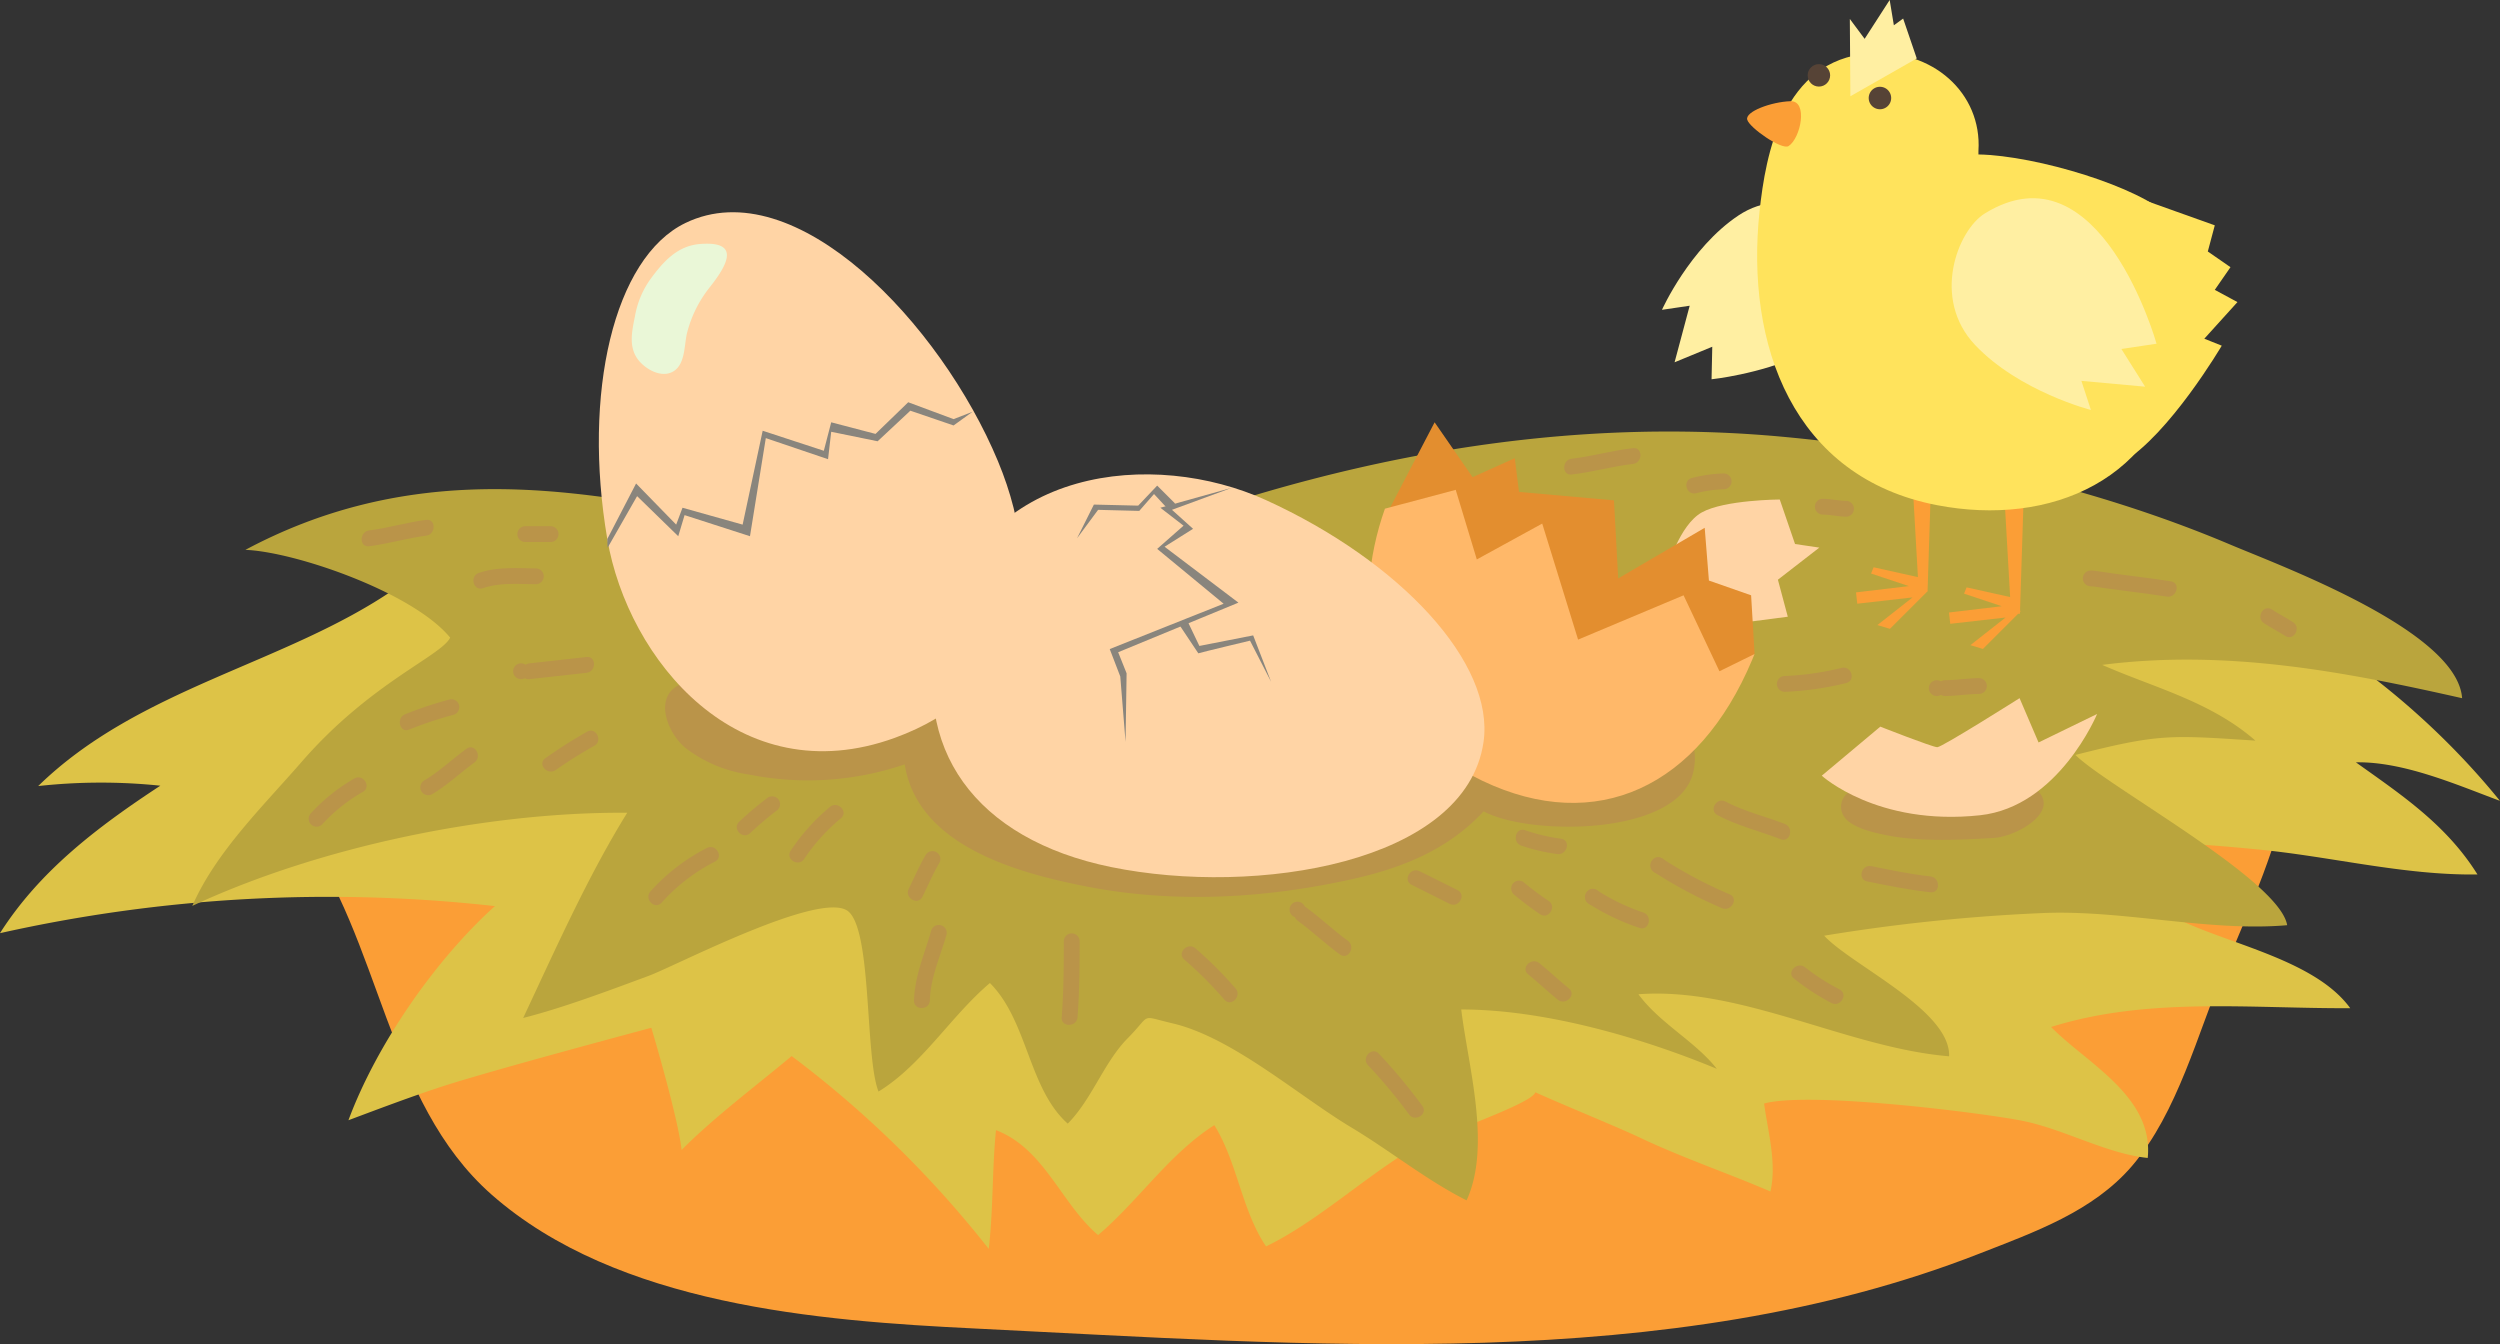 <svg xmlns="http://www.w3.org/2000/svg" width="347.5" height="186.836" viewBox="0 0 347.5 186.836">
  <rect x="0" y="0" width="347.5" height="186.836" fill="#333333" stroke="none"/>
  <g id="Grupo_54675" data-name="Grupo 54675" transform="translate(-1205.859 -137.904)">
    <path id="Trazado_105045" data-name="Trazado 105045" d="M1291.233,349.255c11.237,14.982,11.913,37.644,26.617,50.582,17.438,15.345,45.37,17.548,67.234,18.609,45.855,2.226,96.365,6.509,139.573-10.413,7.592-2.973,15.794-5.848,21.222-12.2,6.33-7.409,9.11-18.425,12.769-27.169,3.495-8.353,7.831-18.174,9.412-27.048,2-11.216-9.937-15.114-19.53-16.2Z" transform="translate(-43.654 -95.878)" fill="#fb9e36"/>
    <path id="Trazado_105046" data-name="Trazado 105046" d="M1260.769,299.863c-15.227,10.49-35.589,13.728-49.6,27.422a79.709,79.709,0,0,1,16.976-.05c-8.618,5.655-16.748,11.784-22.289,20.5a208.855,208.855,0,0,1,68.793-3.764c-8.276,7.467-16.431,19.2-20.357,29.765,4.276-1.6,8.591-3.24,12.988-4.677,6.877-2.248,29.114-8.175,29.114-8.175s3.668,12.24,4.21,16.98c4.623-4.643,10.207-8.785,15.294-13.049a147.626,147.626,0,0,1,27.394,26.8c.647-5.432.457-11.058,1.01-16.5,6.739,2.586,9.015,10.165,14.191,14.587,5.566-4.715,9.909-11.314,16.154-15.283,3.217,5.154,3.791,11.824,7.194,16.854,6.52-3.149,12.753-8.76,18.993-12.746,4.387-2.8,22.82-8.462,17.486-9.283-1.618-.249,11.346,4.944,15.529,6.93,5.857,2.78,12.38,4.994,18.1,7.469.918-3.994-.4-8.552-.879-12.229,6.4-1.764,31.346,1.419,36.215,2.465,5.708,1.225,11.458,4.509,17.109,5.1.865-8.569-8.542-13.189-13.43-18.205,13.427-4.217,27.812-2.539,41.578-2.612-4.749-6.544-16.3-8.775-23.466-12.151a165.061,165.061,0,0,0-30.022-10.944,274.5,274.5,0,0,1,40.327,1c10.245.946,20.569,3.657,30.846,3.506-4.321-6.929-10.591-11.081-16.9-15.586,6.6-.132,14.023,3.122,20.025,5.356-11.986-14.823-31.375-29.714-50.767-32.411-16.2-2.253-35.033-3.161-51.25-1.432-23.339,2.488-44,11.432-66.2,17.75-22.691,6.455-45.343.87-67.148-5.408-6.654-1.916-13.31-2.365-20.1-3.381-3.64-.544-13.238-.3-15.551-2.973Z" transform="translate(0 -80.119)" fill="#ddc347"/>
    <path id="Trazado_105047" data-name="Trazado 105047" d="M1522.307,305.606c11.59-2.937,13.024-2.782,25.022-1.987-6.284-5.5-14.306-7.428-21.293-10.531,17.183-2.195,33.58.915,50.024,4.633-.67-9.364-25.075-18.328-32.3-21.384-19.362-8.183-41.711-13.108-62.557-14.994-35.458-3.207-70.123,5.055-102.334,18.862.48-.461,1.146-1.489,1.693-2.049l.109-2.216c-6.883-.259-14.006-2.778-20.909-3.822-10.88-1.645-22.321.948-33.156-.942-16.9-2.947-37.232-5.535-58.674,5.926,6.829.249,23.271,5.876,28.467,12.2-1.23,2.532-11.091,6.285-20.6,17.217-5.422,6.235-11.955,12.567-15.244,20.07,17.666-8.228,41.01-13.083,60.457-12.947-5.484,8.837-10,19.032-14.467,28.526,5.525-1.4,11.881-3.792,17.457-5.859,3.756-1.393,23.291-11.607,27.51-9.114,3.589,2.12,2.488,20.314,4.428,25.2,6.065-3.713,10.072-10.52,15.486-15.085,5.281,5.292,5.346,14.671,10.817,19.544,3.379-3.408,5.035-8.539,8.342-11.876,3.4-3.436,1.561-3.147,6.177-2.074,8.339,1.939,17.554,10.079,24.9,14.482,5.352,3.208,10.537,7.391,16.022,10.133,3.484-7.605.184-18.744-.744-26.532,11.57,0,25.035,3.9,35.523,8.249-3-3.823-7.918-6.312-10.894-10.365,14.327-1.063,29.088,7.459,43.182,8.624.228-6.4-13.6-12.678-17.366-16.763a253.34,253.34,0,0,1,30.677-3.16c11.025-.409,22.929,2.643,33.681,1.7C1550.705,322.966,1526.743,310.005,1522.307,305.606Z" transform="translate(-27.967 -62.766)" fill="#baa53d"/>
    <path id="Trazado_105048" data-name="Trazado 105048" d="M1732.261,360.348a2.433,2.433,0,0,0-2.346,3.748c1.06,1.693,4.734,2.4,6.452,2.72,4.318.8,9.844.556,14.37.278,3.539-.218,10.542-4.41,4.7-7.551-3.548-1.908-11.386-1.074-15.263-.646-2.035.225-4.582.316-6.152,1.451Z" transform="translate(-267.75 -112.717)" fill="#ba9449"/>
    <path id="Trazado_105049" data-name="Trazado 105049" d="M1397.313,323.7c-4.017,1.65-1.958,6.8.529,8.87a18.8,18.8,0,0,0,8.855,3.725,41.739,41.739,0,0,0,21.652-1.413c1.79,11.271,15.513,15.064,25.2,16.964,12.241,2.4,24.743,1.678,36.716-.945,7.218-1.581,13.608-4.152,18.551-9.488,6.447,3.48,27.446,3.443,29.2-5.688,2.729-14.2-27.576-7-33.659-5.638-24.445,5.461-47.823-2.091-70.743-10.135-7.512-2.636-15.879-5.209-23.975-4.478-5.749.519-8.531,3.662-11.636,7.989.638-.564.518-1.112.778-1.815Z" transform="translate(-96.738 -90.733)" fill="#ba9449"/>
    <path id="Trazado_105050" data-name="Trazado 105050" d="M1679.97,289.736s1.72-6.206,4.872-7.959,10.834-1.792,10.834-1.792l2.122,6.186,3.378.5-5.759,4.462,1.374,5.144-10.66,1.389Z" transform="translate(-242.429 -72.65)" fill="#ffd4a5"/>
    <path id="Trazado_105051" data-name="Trazado 105051" d="M1599.528,271.515l7.039-13.49,5.279,7.625,5.865-2.639.587,4.692,13.2,1.173.586,10.851,12.024-7.038.587,7.332,5.865,2.053.483,8.158-5.468,5.039-24.927-4.4Z" transform="translate(-201.296 -61.421)" fill="#e38e2f"/>
    <path id="Trazado_105052" data-name="Trazado 105052" d="M1643.922,302.45l-4.986-10.558-14.663,6.159-4.986-16.129-9.091,4.985-2.933-9.678-9.838,2.623c-4.765,13.457-2.832,30.037,13.581,37.841,15.8,7.51,30.005.915,37.462-16.829q.169-.4.335-.814Z" transform="translate(-199.06 -71.241)" fill="#ffb869"/>
    <path id="Trazado_105053" data-name="Trazado 105053" d="M1388.229,199.771c-9.983,4.83-14.312,23.689-10.857,43.923,2.869,16.8,18.26,35.533,39.974,27.637,16.437-5.977,21.714-20.728,14.312-38.494C1423.756,213.872,1403.529,192.369,1388.229,199.771Z" transform="translate(-87.1 -30.87)" fill="#ffd4a5"/>
    <path id="Trazado_105054" data-name="Trazado 105054" d="M1547.69,310.07c1.612-10.973-11.558-25.147-30.238-33.656-15.513-7.066-39.654-4.854-45.32,17.546-4.289,16.956,4.95,29.608,23.807,33.464C1516.067,331.541,1545.221,326.886,1547.69,310.07Z" transform="translate(-135.624 -68.997)" fill="#ffd4a5"/>
    <path id="Trazado_105055" data-name="Trazado 105055" d="M1378.639,272.558l4.106-7.185,5.719,5.572.88-2.933,9.091,2.933,2.2-13.637,8.651,2.932.44-3.812,6.452,1.32,4.546-4.252,6.012,2.053,2.64-1.906-2.64,1.026-6.305-2.346-4.546,4.4-6.159-1.613-1.026,3.959-8.5-2.786-2.786,13.05-8.358-2.346-.88,2.346-5.572-5.719-4,7.716Z" transform="translate(-88.329 -58.506)" fill="#89857d"/>
    <path id="Trazado_105056" data-name="Trazado 105056" d="M1538.521,276.628l-9.971,2.786,3.226,2.493-3.666,3.226,9.238,7.625-5.033,2-10.8,4.3,1.466,3.812.733,9.091.146-9.531-1.173-2.932,16.716-6.892-10.265-7.771,3.959-2.493-2.933-2.64Z" transform="translate(-161.403 -70.934)" fill="#89857d"/>
    <path id="Trazado_105057" data-name="Trazado 105057" d="M1543.955,319.136c.44-.147,7.185-1.76,7.185-1.76l2.932,5.719-2.493-6.452-7.478,1.466-1.613-3.372-1.173.44Z" transform="translate(-171.53 -90.42)" fill="#89857d"/>
    <path id="Trazado_105058" data-name="Trazado 105058" d="M1525.846,278.521l-2.493-2.493-2.639,2.786-6.159-.147-2.346,4.692,2.932-3.959,5.719.147,2.053-2.346,1.906,2.053Z" transform="translate(-156.647 -70.627)" fill="#89857d"/>
    <g id="Grupo_54634" data-name="Grupo 54634" transform="translate(1436.872 137.904)">
      <path id="Trazado_105059" data-name="Trazado 105059" d="M1705.518,201.323c-1.523-3.781-9.512-8.574-16.292-4.047s-10.626,13.111-10.626,13.111l3.853-.568-2.1,7.863,5.24-2.162-.1,4.522S1711.953,217.3,1705.518,201.323Z" transform="translate(-1678.6 -167.323)" fill="#ffefa2"/>
      <path id="Trazado_105060" data-name="Trazado 105060" d="M1749.082,261.016l1.238,21.756,1.238.177.708-22.11Z" transform="translate(-1714.64 -200.765)" fill="#fb9e36"/>
      <path id="Trazado_105061" data-name="Trazado 105061" d="M1775.354,267.45l1.238,21.756,1.239.177.707-22.11Z" transform="translate(-1728.074 -204.055)" fill="#fb9e36"/>
      <path id="Trazado_105062" data-name="Trazado 105062" d="M1736.438,166.573c.511-8.009-6.414-14.208-15.2-13.52-12.052.944-14.385,14.1-15.223,21.9-2,18.637,4.663,37.026,24.656,40.888,15.763,3.044,31.225-3.489,34.073-20.976,1.374-8.439,4.182-13.046-1.762-19.137-3.96-4.058-18.423-8.484-26.547-8.635Z" transform="translate(-1692.446 -145.624)" fill="#ffe35c"/>
      <path id="Trazado_105063" data-name="Trazado 105063" d="M1732.115,151.283l-.077-10.745,2.058,2.764,3.481-5.4.581,3.516,1.29-.936,1.893,5.545Z" transform="translate(-1705.924 -137.904)" fill="#ffefa2"/>
      <path id="Trazado_105064" data-name="Trazado 105064" d="M1708.831,166.69c-2.666.1-6.288,1.434-6,2.559s4.825,4.274,5.751,3.677C1710.281,171.83,1711.327,166.593,1708.831,166.69Z" transform="translate(-1690.983 -152.623)" fill="#fb9e36"/>
      <path id="Trazado_105065" data-name="Trazado 105065" d="M1740.531,164.153a1.561,1.561,0,1,1-1.561-1.561A1.561,1.561,0,0,1,1740.531,164.153Z" transform="translate(-1708.671 -150.528)" fill="#564336"/>
      <circle id="Elipse_4068" data-name="Elipse 4068" cx="1.561" cy="1.561" r="1.561" transform="translate(20.254 8.913)" fill="#564336"/>
      <path id="Trazado_105066" data-name="Trazado 105066" d="M1742.526,300.662l-6.288-1.4-.349.873,5.24,1.747-7.336.873.175,1.572,7.686-.873-4.891,3.843,1.747.524,5.231-5.226Z" transform="translate(-1706.822 -220.413)" fill="#fb9e36"/>
      <path id="Trazado_105067" data-name="Trazado 105067" d="M1768.977,306.381l-6.288-1.4-.349.873,5.24,1.747-7.336.873.175,1.572,7.686-.873-4.891,3.843,1.746.524,5.232-5.226Z" transform="translate(-1720.347 -223.337)" fill="#fb9e36"/>
      <path id="Trazado_105068" data-name="Trazado 105068" d="M1809.766,194.558l10.181,3.636-.97,3.636,3.152,2.182-2.182,3.151,3.151,1.7-4.606,5.09,2.424.97s-7.272,12.363-13.817,16.242S1809.766,194.558,1809.766,194.558Z" transform="translate(-1743.105 -166.873)" fill="#ffe35c"/>
      <path id="Trazado_105069" data-name="Trazado 105069" d="M1765.617,196.4c-3.79,2.34-7.475,11.832-1.345,18.3s16.088,9.019,16.088,9.019l-1.325-4.045,8.858.808-3.3-5.243,4.889-.73S1781.634,186.512,1765.617,196.4Z" transform="translate(-1720.735 -166.733)" fill="#ffefa2"/>
    </g>
    <path id="Trazado_105070" data-name="Trazado 105070" d="M1724.057,347.269s7.7,7.039,21.995,5.5c10.934-1.177,16.276-14.077,16.276-14.077l-8.138,3.959-2.64-6.159s-10.777,6.818-11.437,6.818-7.918-2.859-7.918-2.859Z" transform="translate(-264.972 -101.544)" fill="#ffd4a5"/>
    <g id="Grupo_54674" data-name="Grupo 54674" transform="translate(1248.738 200.187)">
      <g id="Grupo_54635" data-name="Grupo 54635" transform="translate(47.247 55.453)">
        <path id="Trazado_105071" data-name="Trazado 105071" d="M1392.139,386.562a25.371,25.371,0,0,1,7.4-5.693c1.262-.648.149-2.545-1.11-1.9a27.055,27.055,0,0,0-7.848,6.038c-.942,1.054.608,2.615,1.555,1.555Z" transform="translate(-1390.292 -378.837)" fill="#ba9449"/>
      </g>
      <g id="Grupo_54636" data-name="Grupo 54636" transform="translate(66.839 49.61)">
        <path id="Trazado_105072" data-name="Trazado 105072" d="M1432.46,374.36a26.135,26.135,0,0,1,5.107-5.643c1.075-.928-.488-2.477-1.555-1.555a28.078,28.078,0,0,0-5.451,6.088c-.766,1.2,1.138,2.3,1.9,1.11Z" transform="translate(-1430.383 -366.879)" fill="#ba9449"/>
      </g>
      <g id="Grupo_54637" data-name="Grupo 54637" transform="translate(59.53 48.406)">
        <path id="Trazado_105073" data-name="Trazado 105073" d="M1417.309,369.511a47.364,47.364,0,0,1,3.813-3.226,1.1,1.1,0,0,0,0-1.555,1.125,1.125,0,0,0-1.556,0,47.332,47.332,0,0,0-3.812,3.226c-1.011,1,.545,2.552,1.555,1.555Z" transform="translate(-1415.426 -364.416)" fill="#ba9449"/>
      </g>
      <g id="Grupo_54638" data-name="Grupo 54638" transform="translate(0 45.773)">
        <path id="Trazado_105074" data-name="Trazado 105074" d="M1295.485,365.583a23.469,23.469,0,0,1,5.643-4.521c1.259-.654.146-2.552-1.11-1.9a25.407,25.407,0,0,0-6.088,4.864,1.1,1.1,0,0,0,1.555,1.555Z" transform="translate(-1293.605 -359.028)" fill="#ba9449"/>
      </g>
      <g id="Grupo_54639" data-name="Grupo 54639" transform="translate(15.561 41.595)">
        <path id="Trazado_105075" data-name="Trazado 105075" d="M1327.088,356.984c2.113-1.25,3.887-2.96,5.865-4.4,1.135-.825.039-2.736-1.11-1.9-1.977,1.438-3.754,3.151-5.865,4.4a1.1,1.1,0,0,0,1.11,1.9Z" transform="translate(-1325.448 -350.478)" fill="#ba9449"/>
      </g>
      <g id="Grupo_54640" data-name="Grupo 54640" transform="translate(32.5 39.274)">
        <path id="Trazado_105076" data-name="Trazado 105076" d="M1362.045,351.156a62.118,62.118,0,0,1,5.349-3.347c1.183-.771.082-2.675-1.11-1.9a67.216,67.216,0,0,0-5.795,3.691c-1.1.891.462,2.438,1.555,1.555Z" transform="translate(-1360.113 -345.728)" fill="#ba9449"/>
      </g>
      <g id="Grupo_54641" data-name="Grupo 54641" transform="translate(12.693 34.898)">
        <path id="Trazado_105077" data-name="Trazado 105077" d="M1320.892,341a55.147,55.147,0,0,1,6.158-2.053,1.1,1.1,0,0,0-.584-2.121,54.952,54.952,0,0,0-6.159,2.053c-1.288.539-.723,2.669.585,2.121Z" transform="translate(-1319.579 -336.774)" fill="#ba9449"/>
      </g>
      <g id="Grupo_54642" data-name="Grupo 54642" transform="translate(28.485 29.921)">
        <path id="Trazado_105078" data-name="Trazado 105078" d="M1352.961,328.788a1.1,1.1,0,0,0,0-2.2,1.1,1.1,0,0,0,0,2.2Z" transform="translate(-1351.897 -326.589)" fill="#ba9449"/>
      </g>
      <g id="Grupo_54643" data-name="Grupo 54643" transform="translate(29.671 29.034)">
        <path id="Trazado_105079" data-name="Trazado 105079" d="M1355.375,327.86l7.918-.88c1.393-.155,1.408-2.356,0-2.2l-7.918.88c-1.393.155-1.409,2.356,0,2.2Z" transform="translate(-1354.324 -324.773)" fill="#ba9449"/>
      </g>
      <g id="Grupo_54644" data-name="Grupo 54644" transform="translate(22.925 16.685)">
        <path id="Trazado_105080" data-name="Trazado 105080" d="M1341.863,302.289c2.379-.8,4.864-.564,7.332-.547a1.1,1.1,0,0,0,0-2.2c-2.665-.019-5.349-.24-7.917.626-1.337.451-.763,2.576.585,2.121Z" transform="translate(-1340.518 -299.504)" fill="#ba9449"/>
      </g>
      <g id="Grupo_54645" data-name="Grupo 54645" transform="translate(7.386 9.969)">
        <path id="Trazado_105081" data-name="Trazado 105081" d="M1309.768,289.435c2.669-.337,5.251-1.13,7.918-1.466,1.388-.175,1.4-2.377,0-2.2-2.669.337-5.251,1.13-7.918,1.466-1.388.175-1.4,2.377,0,2.2Z" transform="translate(-1308.721 -285.759)" fill="#ba9449"/>
      </g>
      <g id="Grupo_54646" data-name="Grupo 54646" transform="translate(29.071 10.859)">
        <path id="Trazado_105082" data-name="Trazado 105082" d="M1354.161,289.78h3.519a1.1,1.1,0,0,0,0-2.2h-3.519a1.1,1.1,0,0,0,0,2.2Z" transform="translate(-1353.097 -287.581)" fill="#ba9449"/>
      </g>
      <g id="Grupo_54647" data-name="Grupo 54647" transform="translate(84.169 66.318)">
        <path id="Trazado_105083" data-name="Trazado 105083" d="M1468.048,411.523c.093-3.173,1.446-6.081,2.306-9.092a1.1,1.1,0,0,0-2.121-.585c-.919,3.218-2.285,6.284-2.385,9.677-.042,1.419,2.157,1.415,2.2,0Z" transform="translate(-1465.848 -401.07)" fill="#ba9449"/>
      </g>
      <g id="Grupo_54648" data-name="Grupo 54648" transform="translate(83.314 56.036)">
        <path id="Trazado_105084" data-name="Trazado 105084" d="M1466.123,386.363c.776-1.568,1.459-3.183,2.346-4.692a1.1,1.1,0,0,0-1.9-1.11c-.887,1.51-1.57,3.125-2.346,4.692-.627,1.267,1.27,2.381,1.9,1.11Z" transform="translate(-1464.099 -380.03)" fill="#ba9449"/>
      </g>
      <g id="Grupo_54649" data-name="Grupo 54649" transform="translate(104.694 67.495)">
        <path id="Trazado_105085" data-name="Trazado 105085" d="M1508.147,404.544c0,3.524-.022,7.043-.293,10.558-.109,1.415,2.091,1.4,2.2,0,.271-3.515.292-7.034.293-10.558a1.1,1.1,0,0,0-2.2,0Z" transform="translate(-1507.85 -403.48)" fill="#ba9449"/>
      </g>
      <g id="Grupo_54650" data-name="Grupo 54650" transform="translate(121.375 69.259)">
        <path id="Trazado_105086" data-name="Trazado 105086" d="M1542.346,408.926a53.74,53.74,0,0,1,5.572,5.572c.928,1.076,2.477-.488,1.555-1.555a53.761,53.761,0,0,0-5.572-5.572c-1.068-.922-2.63.626-1.555,1.555Z" transform="translate(-1541.984 -407.088)" fill="#ba9449"/>
      </g>
      <g id="Grupo_54651" data-name="Grupo 54651" transform="translate(136.407 63.061)">
        <path id="Trazado_105087" data-name="Trazado 105087" d="M1573.81,396.6a1.1,1.1,0,0,0,0-2.2,1.1,1.1,0,0,0,0,2.2Z" transform="translate(-1572.746 -394.405)" fill="#ba9449"/>
      </g>
      <g id="Grupo_54652" data-name="Grupo 54652" transform="translate(137.024 63.59)">
        <path id="Trazado_105088" data-name="Trazado 105088" d="M1574.487,397.595c2.026,1.474,3.838,3.217,5.865,4.692,1.149.836,2.245-1.074,1.11-1.9-2.026-1.474-3.838-3.217-5.865-4.692-1.149-.836-2.245,1.074-1.11,1.9Z" transform="translate(-1574.009 -395.488)" fill="#ba9449"/>
      </g>
      <g id="Grupo_54653" data-name="Grupo 54653" transform="translate(146.962 83.847)">
        <path id="Trazado_105089" data-name="Trazado 105089" d="M1594.634,438.855a71.278,71.278,0,0,1,5.693,6.816c.793,1.165,2.7.066,1.9-1.11a75.84,75.84,0,0,0-6.037-7.261c-.939-1.066-2.489.5-1.555,1.555Z" transform="translate(-1594.346 -436.943)" fill="#ba9449"/>
      </g>
      <g id="Grupo_54654" data-name="Grupo 54654" transform="translate(152.779 58.684)">
        <path id="Trazado_105090" data-name="Trazado 105090" d="M1606.809,387.476l5.279,2.64c1.264.632,2.379-1.265,1.11-1.9l-5.279-2.639c-1.265-.632-2.379,1.265-1.11,1.9Z" transform="translate(-1606.25 -385.45)" fill="#ba9449"/>
      </g>
      <g id="Grupo_54655" data-name="Grupo 54655" transform="translate(169.162 71.331)">
        <path id="Trazado_105091" data-name="Trazado 105091" d="M1640.152,413.147c1.4,1.134,2.7,2.385,4.106,3.519,1.092.883,2.659-.663,1.555-1.555-1.4-1.134-2.7-2.385-4.105-3.519-1.093-.884-2.659.663-1.556,1.555Z" transform="translate(-1639.776 -411.328)" fill="#ba9449"/>
      </g>
      <g id="Grupo_54656" data-name="Grupo 54656" transform="translate(177.464 61.301)">
        <path id="Trazado_105092" data-name="Trazado 105092" d="M1657.828,393a1.1,1.1,0,0,0,0-2.2,1.1,1.1,0,0,0,0,2.2Z" transform="translate(-1656.764 -390.804)" fill="#ba9449"/>
      </g>
      <g id="Grupo_54657" data-name="Grupo 54657" transform="translate(177.481 61.255)">
        <path id="Trazado_105093" data-name="Trazado 105093" d="M1657.291,392.806a31.6,31.6,0,0,0,7.008,3.337c1.331.5,1.9-1.627.585-2.121a29.13,29.13,0,0,1-6.482-3.115c-1.17-.808-2.269,1.1-1.11,1.9Z" transform="translate(-1656.799 -390.711)" fill="#ba9449"/>
      </g>
      <g id="Grupo_54658" data-name="Grupo 54658" transform="translate(167.163 60.114)">
        <path id="Trazado_105094" data-name="Trazado 105094" d="M1636.23,390.438a43.657,43.657,0,0,0,3.519,2.639c1.213.743,2.317-1.16,1.11-1.9a43.83,43.83,0,0,1-3.519-2.64,1.1,1.1,0,0,0-1.5.395,1.125,1.125,0,0,0,.394,1.5Z" transform="translate(-1635.685 -388.374)" fill="#ba9449"/>
      </g>
      <g id="Grupo_54659" data-name="Grupo 54659" transform="translate(167.814 53.052)">
        <path id="Trazado_105095" data-name="Trazado 105095" d="M1637.761,376.121a25.829,25.829,0,0,0,4.985,1.173c1.387.232,1.982-1.888.585-2.121a25.832,25.832,0,0,1-4.986-1.173c-1.328-.506-1.9,1.621-.584,2.12Z" transform="translate(-1637.018 -373.923)" fill="#ba9449"/>
      </g>
      <g id="Grupo_54660" data-name="Grupo 54660" transform="translate(186.556 56.902)">
        <path id="Trazado_105096" data-name="Trazado 105096" d="M1676.433,384a1.1,1.1,0,0,0,0-2.2,1.1,1.1,0,0,0,0,2.2Z" transform="translate(-1675.37 -381.802)" fill="#ba9449"/>
      </g>
      <g id="Grupo_54661" data-name="Grupo 54661" transform="translate(186.569 56.859)">
        <path id="Trazado_105097" data-name="Trazado 105097" d="M1675.892,383.806a61.453,61.453,0,0,0,9.384,4.985c1.281.582,2.4-1.313,1.11-1.9a61.382,61.382,0,0,1-9.384-4.985c-1.175-.8-2.273,1.1-1.11,1.9Z" transform="translate(-1675.397 -381.713)" fill="#ba9449"/>
      </g>
      <g id="Grupo_54662" data-name="Grupo 54662" transform="translate(206.109 71.924)">
        <path id="Trazado_105098" data-name="Trazado 105098" d="M1715.764,414.355a31.6,31.6,0,0,0,5.208,3.4c1.26.643,2.374-1.254,1.11-1.9a28.805,28.805,0,0,1-4.763-3.054c-1.1-.869-2.668.676-1.555,1.555Z" transform="translate(-1715.383 -412.543)" fill="#ba9449"/>
      </g>
      <g id="Grupo_54663" data-name="Grupo 54663" transform="translate(195.312 48.995)">
        <path id="Trazado_105099" data-name="Trazado 105099" d="M1693.838,367.659c2.782,1.475,5.845,2.2,8.767,3.337,1.325.513,1.893-1.614.585-2.121-2.742-1.062-5.633-1.731-8.242-3.115-1.252-.664-2.363,1.235-1.11,1.9Z" transform="translate(-1693.288 -365.621)" fill="#ba9449"/>
      </g>
      <g id="Grupo_54664" data-name="Grupo 54664" transform="translate(215.86 58.089)">
        <path id="Trazado_105100" data-name="Trazado 105100" d="M1736.131,386.377c2.921.588,5.832,1.186,8.8,1.506,1.41.152,1.395-2.049,0-2.2-2.768-.3-5.486-.879-8.213-1.427-1.385-.279-1.974,1.841-.584,2.121Z" transform="translate(-1735.337 -384.231)" fill="#ba9449"/>
      </g>
      <g id="Grupo_54665" data-name="Grupo 54665" transform="translate(204.151 30.517)">
        <path id="Trazado_105101" data-name="Trazado 105101" d="M1712.441,331.172a42.646,42.646,0,0,0,8.5-1.212c1.385-.3.8-2.425-.585-2.121a39.687,39.687,0,0,1-7.919,1.134,1.1,1.1,0,0,0,0,2.2Z" transform="translate(-1711.377 -327.809)" fill="#ba9449"/>
      </g>
      <g id="Grupo_54666" data-name="Grupo 54666" transform="translate(225.266 32.268)">
        <path id="Trazado_105102" data-name="Trazado 105102" d="M1755.65,333.591a1.1,1.1,0,0,0,0-2.2,1.1,1.1,0,0,0,0,2.2Z" transform="translate(-1754.586 -331.391)" fill="#ba9449"/>
      </g>
      <g id="Grupo_54667" data-name="Grupo 54667" transform="translate(226.44 31.974)">
        <path id="Trazado_105103" data-name="Trazado 105103" d="M1758.051,333.284c1.57-.017,3.124-.273,4.692-.293a1.1,1.1,0,0,0,0-2.2c-1.569.02-3.122.276-4.692.293a1.1,1.1,0,0,0,0,2.2Z" transform="translate(-1756.988 -330.791)" fill="#ba9449"/>
      </g>
      <g id="Grupo_54668" data-name="Grupo 54668" transform="translate(246.675 17.018)">
        <path id="Trazado_105104" data-name="Trazado 105104" d="M1799.46,302.383a1.1,1.1,0,0,0,0-2.2,1.1,1.1,0,0,0,0,2.2Z" transform="translate(-1798.396 -300.184)" fill="#ba9449"/>
      </g>
      <g id="Grupo_54669" data-name="Grupo 54669" transform="translate(246.942 17.041)">
        <path id="Trazado_105105" data-name="Trazado 105105" d="M1799.741,302.368c3.509.563,7.048.9,10.558,1.466,1.387.222,1.982-1.9.584-2.121-3.509-.564-7.048-.9-10.557-1.466-1.387-.223-1.982,1.9-.585,2.121Z" transform="translate(-1798.943 -300.23)" fill="#ba9449"/>
      </g>
      <g id="Grupo_54670" data-name="Grupo 54670" transform="translate(271.312 22.263)">
        <path id="Trazado_105106" data-name="Trazado 105106" d="M1849.319,313c.954.625,1.978,1.135,2.932,1.759,1.191.779,2.292-1.126,1.11-1.9-.954-.625-1.978-1.135-2.933-1.76-1.19-.779-2.291,1.126-1.11,1.9Z" transform="translate(-1848.813 -310.918)" fill="#ba9449"/>
      </g>
      <g id="Grupo_54671" data-name="Grupo 54671" transform="translate(191.526 3.527)">
        <path id="Trazado_105107" data-name="Trazado 105107" d="M1686.912,275.324a16.884,16.884,0,0,1,3.814-.547,1.1,1.1,0,0,0,0-2.2,19.65,19.65,0,0,0-4.4.626c-1.377.338-.793,2.459.584,2.121Z" transform="translate(-1685.542 -272.577)" fill="#ba9449"/>
      </g>
      <g id="Grupo_54672" data-name="Grupo 54672" transform="translate(209.43 7.047)">
        <path id="Trazado_105108" data-name="Trazado 105108" d="M1723.243,281.978c1.084.017,2.144.271,3.226.293a1.1,1.1,0,0,0,0-2.2c-1.081-.022-2.142-.276-3.226-.293a1.1,1.1,0,0,0,0,2.2Z" transform="translate(-1722.18 -279.779)" fill="#ba9449"/>
      </g>
      <g id="Grupo_54673" data-name="Grupo 54673" transform="translate(174.545)">
        <path id="Trazado_105109" data-name="Trazado 105109" d="M1651.841,269.033c2.865-.327,5.642-1.139,8.5-1.466,1.392-.159,1.408-2.361,0-2.2-2.865.327-5.642,1.139-8.5,1.466-1.392.159-1.408,2.36,0,2.2Z" transform="translate(-1650.791 -265.359)" fill="#ba9449"/>
      </g>
    </g>
    <path id="Trazado_105110" data-name="Trazado 105110" d="M1395.027,207.268c-3.182.259-5.158,2.514-6.99,5.047a12.565,12.565,0,0,0-2.045,5.064c-.013.057-.026.115-.038.171-.41,2.051-.862,4.252.659,6.005,1.048,1.208,3.067,2.311,4.62,1.478,1.832-.982,1.585-3.784,2.027-5.461a16.72,16.72,0,0,1,3.031-6.152C1398.56,210.559,1401.053,206.778,1395.027,207.268Z" transform="translate(-91.886 -35.446)" fill="#eaf7d7"/>
  </g>
</svg>
